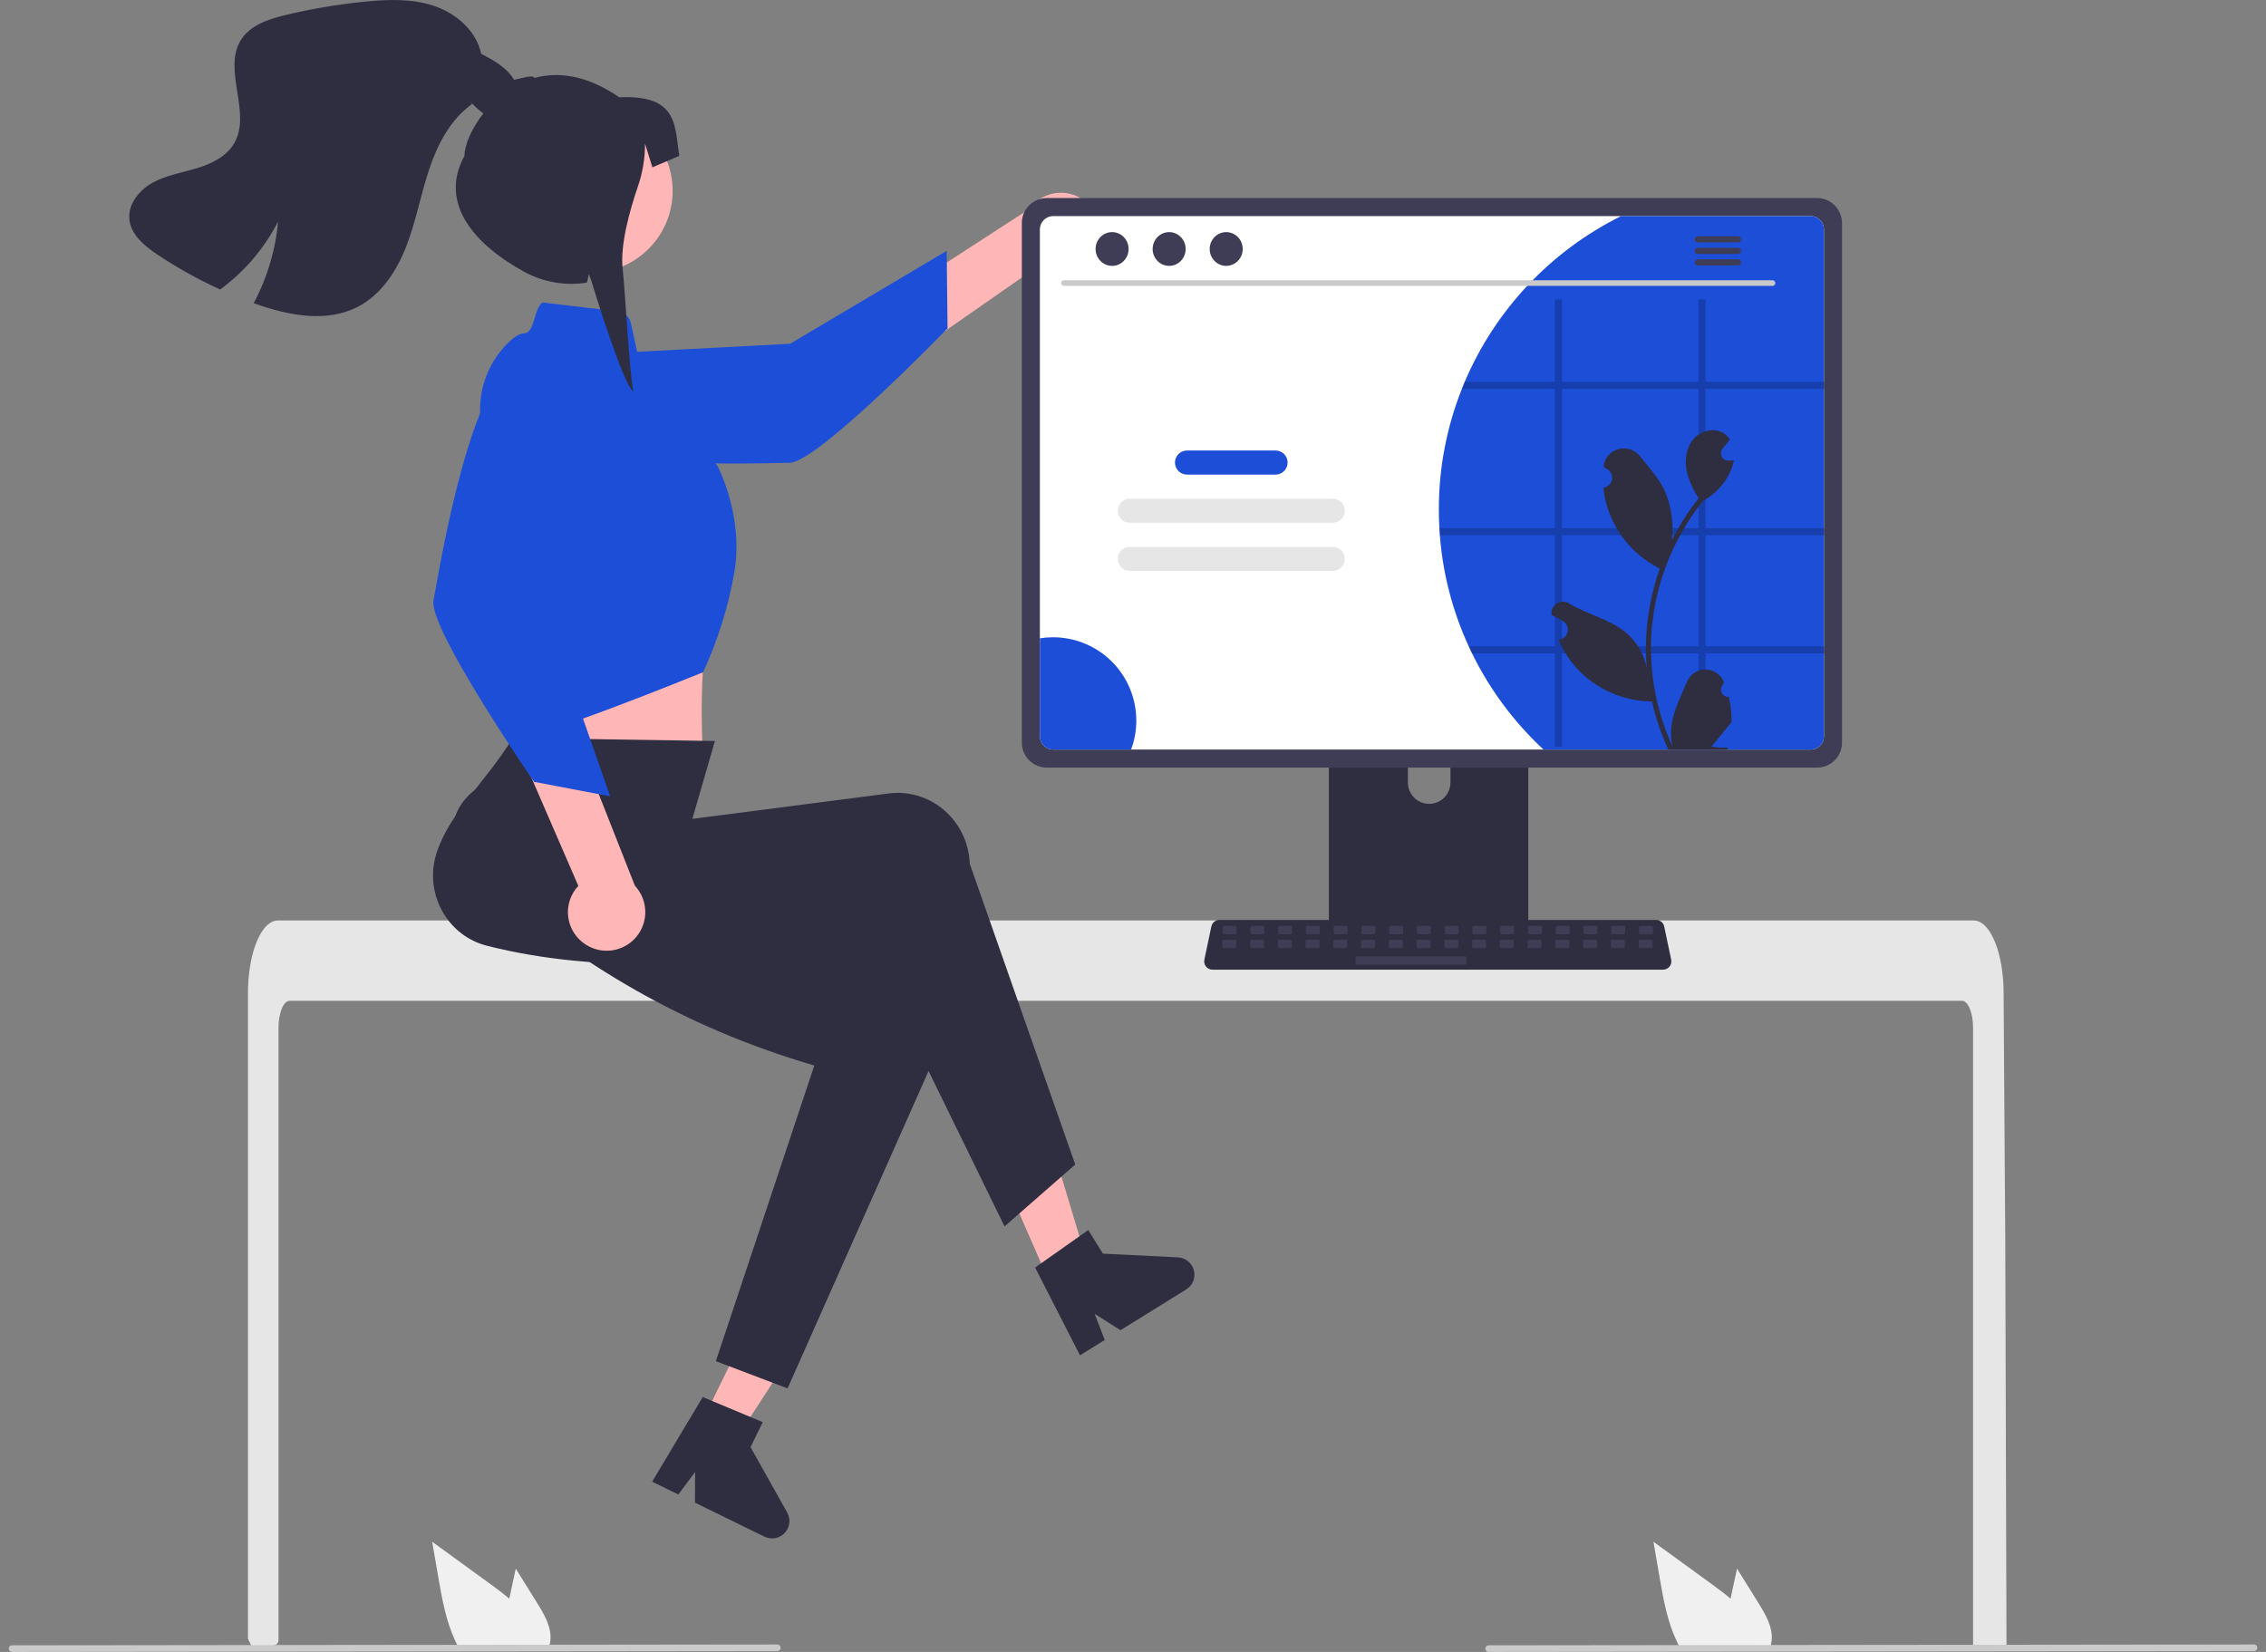 <svg width="192" height="140" viewBox="0 0 192 140" fill="none" xmlns="http://www.w3.org/2000/svg">
<rect x="0" y="0" width="192" height="140" fill="#808080" stroke="none"/>
<g clip-path="url(#clip0_484_1666)">
<path d="M89.863 110.826L92.873 109.479L89.103 96.945L84.66 98.933L89.863 110.826Z" fill="#FFB6B6"/>
<path d="M87.707 107.423L92.21 104.244L93.452 106.247L99.802 106.559C100.116 106.575 100.416 106.69 100.66 106.888C100.903 107.086 101.077 107.357 101.156 107.661C101.234 107.965 101.214 108.287 101.097 108.578C100.98 108.869 100.773 109.116 100.506 109.281L94.94 112.735L92.751 111.348L93.605 113.562L91.507 114.864L87.707 107.423Z" fill="#2F2E41"/>
<path d="M167.18 87.102C167.18 85.841 166.756 84.818 166.237 84.816H24.542C24.02 84.818 23.599 85.841 23.597 87.102V138.993C23.597 139.11 23.553 139.223 23.475 139.31C23.396 139.396 23.288 139.451 23.171 139.462C22.791 139.499 22.411 139.533 22.03 139.564C22.021 139.564 22.012 139.566 22.002 139.566C21.795 139.585 21.588 139.599 21.381 139.616H21.379C21.273 139.419 21.167 139.22 21.063 139.02C21.028 138.953 21.01 138.878 21.01 138.802V84.136C21.01 83.788 21.024 83.438 21.047 83.092C21.081 82.618 21.14 82.145 21.224 81.676C21.621 79.492 22.52 78.012 23.54 78.008H167.236C167.385 78.009 167.532 78.04 167.669 78.099C167.869 78.188 168.051 78.315 168.203 78.473C168.409 78.688 168.585 78.929 168.727 79.191C169.231 80.077 169.59 81.399 169.717 82.937C169.717 82.951 169.72 82.965 169.72 82.979C169.753 83.36 169.769 83.748 169.767 84.136L169.8 89.176L169.821 92.182L169.884 101.613L169.908 104.962L170.011 139.345C170.011 139.47 169.962 139.59 169.874 139.678C169.785 139.766 169.666 139.816 169.541 139.816H167.65C167.525 139.816 167.406 139.766 167.318 139.678C167.229 139.59 167.18 139.47 167.18 139.345V87.102Z" fill="#E6E6E6"/>
<path d="M128.677 54.425H113.409C113.193 54.425 112.986 54.511 112.834 54.664C112.681 54.817 112.595 55.024 112.596 55.24V79.359H129.492V55.24C129.492 55.133 129.471 55.027 129.43 54.928C129.389 54.829 129.329 54.739 129.254 54.663C129.178 54.588 129.088 54.528 128.989 54.486C128.89 54.446 128.784 54.425 128.677 54.425ZM121.094 68.129C120.617 68.126 120.16 67.936 119.822 67.598C119.484 67.26 119.294 66.803 119.291 66.326V63.544C119.292 63.066 119.482 62.608 119.82 62.27C120.158 61.933 120.617 61.743 121.094 61.743C121.572 61.743 122.03 61.933 122.368 62.27C122.706 62.608 122.897 63.066 122.897 63.544V66.326C122.895 66.803 122.704 67.26 122.367 67.598C122.029 67.936 121.572 68.126 121.094 68.129Z" fill="#2F2E41"/>
<path d="M112.543 78.587V80.914C112.544 81.035 112.592 81.15 112.677 81.236C112.762 81.321 112.878 81.369 112.998 81.369H129.09C129.211 81.368 129.326 81.32 129.411 81.235C129.496 81.15 129.544 81.035 129.545 80.914V78.587H112.543Z" fill="#3F3D56"/>
<path d="M92.927 20.837C92.751 21.279 92.481 21.678 92.134 22.004C91.788 22.331 91.374 22.577 90.922 22.726C90.47 22.876 89.991 22.924 89.518 22.868C89.045 22.812 88.591 22.653 88.186 22.402L66.635 37.416L66.04 31.433L87.23 17.704C87.696 17.052 88.385 16.594 89.167 16.416C89.948 16.239 90.767 16.354 91.47 16.74C92.172 17.126 92.708 17.756 92.977 18.512C93.245 19.267 93.228 20.094 92.927 20.837Z" fill="#FFB6B6"/>
<path d="M44.674 30.303C44.674 30.303 42.34 33.751 46.002 36.803C49.664 39.854 64.507 39.247 66.902 39.221C69.297 39.195 80.287 27.826 80.287 27.826L80.215 21.261L66.946 29.134L44.674 30.303Z" fill="#1D4ED8"/>
<path d="M43.353 53.196L43.588 57.665C43.588 57.665 42.894 61.623 43.465 62.477C44.032 63.327 59.591 64.591 59.591 64.591C59.591 64.591 59.103 57.927 59.983 53.107L43.353 53.196Z" fill="#FFB6B6"/>
<path d="M91.106 98.693L85.116 103.936L73.377 79.928C61.737 81.93 50.755 82.571 41.257 80.15C38.041 79.341 36.075 76.02 36.866 72.733C36.903 72.579 36.946 72.427 36.994 72.276C38.131 68.808 41.107 66.354 43.451 62.539L60.576 62.799L58.664 69.399L75.299 67.246C78.645 66.813 81.701 69.235 82.124 72.655C82.146 72.835 82.161 73.017 82.168 73.199L91.106 98.693Z" fill="#2F2E41"/>
<path d="M50.04 23.125C53.88 23.125 56.993 20.012 56.993 16.172C56.993 12.331 53.88 9.218 50.04 9.218C46.199 9.218 43.086 12.331 43.086 16.172C43.086 20.012 46.199 23.125 50.04 23.125Z" fill="#FFB6B6"/>
<path d="M45.963 25.636L52.339 26.386C52.608 26.418 52.86 26.532 53.061 26.714C53.261 26.896 53.4 27.136 53.458 27.4L54.472 32.04L60.793 39.484C60.793 39.484 63.062 43.74 62.211 48.563C61.699 51.467 60.813 54.293 59.575 56.97C59.575 56.97 44.031 63.327 43.463 62.476C42.896 61.625 42.712 57.759 42.712 57.759L40.712 35.51C40.597 34.338 40.743 33.155 41.14 32.046C41.537 30.937 42.174 29.929 43.006 29.096C43.511 28.599 44.008 28.252 44.414 28.252C45.329 28.221 45.212 26.16 45.963 25.636Z" fill="#1D4ED8"/>
<path d="M59.645 120.148L62.603 121.597L69.726 110.62L65.359 108.481L59.645 120.148Z" fill="#FFB6B6"/>
<path d="M66.732 117.667L60.654 115.359L68.996 90.302C57.662 86.979 49.113 81.626 41.648 75.272C39.116 73.131 37.217 70.382 39.373 67.777C39.474 67.656 39.579 67.538 39.689 67.424C42.236 64.809 48.699 65.312 52.483 62.918L60.945 71.953L60.415 74.373L76.302 79.758C79.496 80.841 81.175 84.36 80.051 87.618C79.991 87.79 79.925 87.959 79.851 88.126L66.732 117.667Z" fill="#2F2E41"/>
<path d="M59.543 118.399L64.629 120.525L63.592 122.642L66.7 128.188C66.854 128.461 66.916 128.777 66.877 129.089C66.839 129.401 66.701 129.692 66.486 129.92C66.27 130.148 65.987 130.301 65.678 130.357C65.369 130.413 65.05 130.368 64.768 130.23L58.885 127.348L58.897 124.757L57.475 126.658L55.257 125.571L59.543 118.399Z" fill="#2F2E41"/>
<path d="M49.599 80.032C49.2 79.773 48.863 79.428 48.611 79.024C48.36 78.62 48.2 78.166 48.143 77.693C48.087 77.221 48.134 76.741 48.282 76.289C48.431 75.837 48.677 75.422 49.003 75.076L38.554 50.978L44.536 51.579L53.797 75.069C54.344 75.655 54.657 76.421 54.676 77.222C54.695 78.023 54.42 78.804 53.903 79.415C53.385 80.027 52.661 80.428 51.868 80.542C51.075 80.656 50.267 80.474 49.599 80.032V80.032Z" fill="#FFB6B6"/>
<path d="M49.874 30.861C49.874 30.861 46.956 27.891 43.24 30.876C39.524 33.861 37.18 48.53 36.732 50.883C36.283 53.236 45.25 66.259 45.25 66.259L51.7 67.489L46.611 52.924L49.874 30.861Z" fill="#1D4ED8"/>
<path d="M153.959 16.785H88.695C88.134 16.786 87.597 17.009 87.2 17.405C86.804 17.802 86.581 18.339 86.58 18.9V62.94C86.58 63.501 86.803 64.039 87.2 64.435C87.596 64.832 88.134 65.055 88.695 65.055H153.959C154.52 65.055 155.057 64.832 155.454 64.435C155.851 64.039 156.074 63.501 156.074 62.94V18.9C156.073 18.339 155.85 17.802 155.454 17.405C155.057 17.009 154.52 16.786 153.959 16.785Z" fill="#3F3D56"/>
<path d="M153.414 18.312H89.24C88.94 18.313 88.652 18.433 88.44 18.645C88.228 18.858 88.109 19.146 88.109 19.446V62.395C88.109 62.695 88.229 62.982 88.441 63.194C88.653 63.406 88.94 63.526 89.24 63.526H153.414C153.714 63.526 154.001 63.406 154.213 63.194C154.425 62.982 154.545 62.695 154.545 62.395V19.446C154.545 19.146 154.426 18.858 154.214 18.645C154.002 18.433 153.714 18.313 153.414 18.312Z" fill="white"/>
<path d="M140.914 82.179H102.734C102.63 82.179 102.526 82.156 102.432 82.111C102.338 82.066 102.255 82 102.189 81.919C102.123 81.838 102.076 81.743 102.051 81.641C102.027 81.54 102.025 81.434 102.047 81.332L102.639 78.518C102.673 78.361 102.759 78.219 102.884 78.118C103.009 78.017 103.165 77.961 103.326 77.96H140.322C140.483 77.961 140.639 78.017 140.764 78.118C140.889 78.219 140.975 78.361 141.009 78.518L141.601 81.332C141.623 81.434 141.621 81.54 141.597 81.641C141.572 81.743 141.525 81.838 141.459 81.919C141.394 82 141.31 82.066 141.216 82.111C141.122 82.156 141.019 82.179 140.914 82.179H140.914Z" fill="#2F2E41"/>
<path d="M104.659 78.467H103.712C103.649 78.467 103.598 78.519 103.598 78.582V79.058C103.598 79.121 103.649 79.173 103.712 79.173H104.659C104.722 79.173 104.774 79.121 104.774 79.058V78.582C104.774 78.519 104.722 78.467 104.659 78.467Z" fill="#3F3D56"/>
<path d="M107.011 78.467H106.065C106.001 78.467 105.95 78.519 105.95 78.582V79.058C105.95 79.121 106.001 79.173 106.065 79.173H107.011C107.074 79.173 107.126 79.121 107.126 79.058V78.582C107.126 78.519 107.074 78.467 107.011 78.467Z" fill="#3F3D56"/>
<path d="M109.362 78.467H108.416C108.353 78.467 108.301 78.519 108.301 78.582V79.058C108.301 79.121 108.353 79.173 108.416 79.173H109.362C109.426 79.173 109.477 79.121 109.477 79.058V78.582C109.477 78.519 109.426 78.467 109.362 78.467Z" fill="#3F3D56"/>
<path d="M111.714 78.467H110.768C110.705 78.467 110.653 78.519 110.653 78.582V79.058C110.653 79.121 110.705 79.173 110.768 79.173H111.714C111.778 79.173 111.829 79.121 111.829 79.058V78.582C111.829 78.519 111.778 78.467 111.714 78.467Z" fill="#3F3D56"/>
<path d="M114.066 78.467H113.12C113.056 78.467 113.005 78.519 113.005 78.582V79.058C113.005 79.121 113.056 79.173 113.12 79.173H114.066C114.129 79.173 114.181 79.121 114.181 79.058V78.582C114.181 78.519 114.129 78.467 114.066 78.467Z" fill="#3F3D56"/>
<path d="M116.418 78.467H115.472C115.408 78.467 115.357 78.519 115.357 78.582V79.058C115.357 79.121 115.408 79.173 115.472 79.173H116.418C116.481 79.173 116.533 79.121 116.533 79.058V78.582C116.533 78.519 116.481 78.467 116.418 78.467Z" fill="#3F3D56"/>
<path d="M118.77 78.467H117.823C117.76 78.467 117.708 78.519 117.708 78.582V79.058C117.708 79.121 117.76 79.173 117.823 79.173H118.77C118.833 79.173 118.884 79.121 118.884 79.058V78.582C118.884 78.519 118.833 78.467 118.77 78.467Z" fill="#3F3D56"/>
<path d="M121.122 78.467H120.175C120.112 78.467 120.061 78.519 120.061 78.582V79.058C120.061 79.121 120.112 79.173 120.175 79.173H121.122C121.185 79.173 121.236 79.121 121.236 79.058V78.582C121.236 78.519 121.185 78.467 121.122 78.467Z" fill="#3F3D56"/>
<path d="M123.473 78.467H122.527C122.464 78.467 122.412 78.519 122.412 78.582V79.058C122.412 79.121 122.464 79.173 122.527 79.173H123.473C123.537 79.173 123.588 79.121 123.588 79.058V78.582C123.588 78.519 123.537 78.467 123.473 78.467Z" fill="#3F3D56"/>
<path d="M125.825 78.467H124.879C124.816 78.467 124.764 78.519 124.764 78.582V79.058C124.764 79.121 124.816 79.173 124.879 79.173H125.825C125.889 79.173 125.94 79.121 125.94 79.058V78.582C125.94 78.519 125.889 78.467 125.825 78.467Z" fill="#3F3D56"/>
<path d="M128.177 78.467H127.231C127.167 78.467 127.116 78.519 127.116 78.582V79.058C127.116 79.121 127.167 79.173 127.231 79.173H128.177C128.24 79.173 128.292 79.121 128.292 79.058V78.582C128.292 78.519 128.24 78.467 128.177 78.467Z" fill="#3F3D56"/>
<path d="M130.529 78.467H129.583C129.519 78.467 129.468 78.519 129.468 78.582V79.058C129.468 79.121 129.519 79.173 129.583 79.173H130.529C130.592 79.173 130.644 79.121 130.644 79.058V78.582C130.644 78.519 130.592 78.467 130.529 78.467Z" fill="#3F3D56"/>
<path d="M132.88 78.467H131.934C131.871 78.467 131.819 78.519 131.819 78.582V79.058C131.819 79.121 131.871 79.173 131.934 79.173H132.88C132.944 79.173 132.995 79.121 132.995 79.058V78.582C132.995 78.519 132.944 78.467 132.88 78.467Z" fill="#3F3D56"/>
<path d="M135.232 78.467H134.286C134.223 78.467 134.171 78.519 134.171 78.582V79.058C134.171 79.121 134.223 79.173 134.286 79.173H135.232C135.296 79.173 135.347 79.121 135.347 79.058V78.582C135.347 78.519 135.296 78.467 135.232 78.467Z" fill="#3F3D56"/>
<path d="M137.584 78.467H136.638C136.574 78.467 136.523 78.519 136.523 78.582V79.058C136.523 79.121 136.574 79.173 136.638 79.173H137.584C137.647 79.173 137.699 79.121 137.699 79.058V78.582C137.699 78.519 137.647 78.467 137.584 78.467Z" fill="#3F3D56"/>
<path d="M139.936 78.467H138.99C138.926 78.467 138.875 78.519 138.875 78.582V79.058C138.875 79.121 138.926 79.173 138.99 79.173H139.936C139.999 79.173 140.051 79.121 140.051 79.058V78.582C140.051 78.519 139.999 78.467 139.936 78.467Z" fill="#3F3D56"/>
<path d="M104.631 79.643H103.685C103.621 79.643 103.57 79.695 103.57 79.758V80.234C103.57 80.297 103.621 80.349 103.685 80.349H104.631C104.694 80.349 104.746 80.297 104.746 80.234V79.758C104.746 79.695 104.694 79.643 104.631 79.643Z" fill="#3F3D56"/>
<path d="M106.983 79.643H106.037C105.973 79.643 105.922 79.695 105.922 79.758V80.234C105.922 80.297 105.973 80.349 106.037 80.349H106.983C107.046 80.349 107.098 80.297 107.098 80.234V79.758C107.098 79.695 107.046 79.643 106.983 79.643Z" fill="#3F3D56"/>
<path d="M109.335 79.643H108.388C108.325 79.643 108.273 79.695 108.273 79.758V80.234C108.273 80.297 108.325 80.349 108.388 80.349H109.335C109.398 80.349 109.449 80.297 109.449 80.234V79.758C109.449 79.695 109.398 79.643 109.335 79.643Z" fill="#3F3D56"/>
<path d="M111.687 79.643H110.74C110.677 79.643 110.625 79.695 110.625 79.758V80.234C110.625 80.297 110.677 80.349 110.74 80.349H111.687C111.75 80.349 111.801 80.297 111.801 80.234V79.758C111.801 79.695 111.75 79.643 111.687 79.643Z" fill="#3F3D56"/>
<path d="M114.038 79.643H113.092C113.028 79.643 112.977 79.695 112.977 79.758V80.234C112.977 80.297 113.028 80.349 113.092 80.349H114.038C114.102 80.349 114.153 80.297 114.153 80.234V79.758C114.153 79.695 114.102 79.643 114.038 79.643Z" fill="#3F3D56"/>
<path d="M116.39 79.643H115.444C115.381 79.643 115.329 79.695 115.329 79.758V80.234C115.329 80.297 115.381 80.349 115.444 80.349H116.39C116.454 80.349 116.505 80.297 116.505 80.234V79.758C116.505 79.695 116.454 79.643 116.39 79.643Z" fill="#3F3D56"/>
<path d="M118.742 79.643H117.795C117.732 79.643 117.681 79.695 117.681 79.758V80.234C117.681 80.297 117.732 80.349 117.795 80.349H118.742C118.805 80.349 118.857 80.297 118.857 80.234V79.758C118.857 79.695 118.805 79.643 118.742 79.643Z" fill="#3F3D56"/>
<path d="M121.094 79.643H120.148C120.084 79.643 120.033 79.695 120.033 79.758V80.234C120.033 80.297 120.084 80.349 120.148 80.349H121.094C121.157 80.349 121.209 80.297 121.209 80.234V79.758C121.209 79.695 121.157 79.643 121.094 79.643Z" fill="#3F3D56"/>
<path d="M123.445 79.643H122.499C122.436 79.643 122.384 79.695 122.384 79.758V80.234C122.384 80.297 122.436 80.349 122.499 80.349H123.445C123.509 80.349 123.56 80.297 123.56 80.234V79.758C123.56 79.695 123.509 79.643 123.445 79.643Z" fill="#3F3D56"/>
<path d="M125.797 79.643H124.851C124.788 79.643 124.736 79.695 124.736 79.758V80.234C124.736 80.297 124.788 80.349 124.851 80.349H125.797C125.861 80.349 125.912 80.297 125.912 80.234V79.758C125.912 79.695 125.861 79.643 125.797 79.643Z" fill="#3F3D56"/>
<path d="M128.149 79.643H127.203C127.139 79.643 127.088 79.695 127.088 79.758V80.234C127.088 80.297 127.139 80.349 127.203 80.349H128.149C128.212 80.349 128.264 80.297 128.264 80.234V79.758C128.264 79.695 128.212 79.643 128.149 79.643Z" fill="#3F3D56"/>
<path d="M130.501 79.643H129.555C129.491 79.643 129.44 79.695 129.44 79.758V80.234C129.44 80.297 129.491 80.349 129.555 80.349H130.501C130.564 80.349 130.616 80.297 130.616 80.234V79.758C130.616 79.695 130.564 79.643 130.501 79.643Z" fill="#3F3D56"/>
<path d="M132.853 79.643H131.906C131.843 79.643 131.792 79.695 131.792 79.758V80.234C131.792 80.297 131.843 80.349 131.906 80.349H132.853C132.916 80.349 132.967 80.297 132.967 80.234V79.758C132.967 79.695 132.916 79.643 132.853 79.643Z" fill="#3F3D56"/>
<path d="M135.205 79.643H134.258C134.195 79.643 134.144 79.695 134.144 79.758V80.234C134.144 80.297 134.195 80.349 134.258 80.349H135.205C135.268 80.349 135.319 80.297 135.319 80.234V79.758C135.319 79.695 135.268 79.643 135.205 79.643Z" fill="#3F3D56"/>
<path d="M137.556 79.643H136.61C136.547 79.643 136.495 79.695 136.495 79.758V80.234C136.495 80.297 136.547 80.349 136.61 80.349H137.556C137.62 80.349 137.671 80.297 137.671 80.234V79.758C137.671 79.695 137.62 79.643 137.556 79.643Z" fill="#3F3D56"/>
<path d="M139.908 79.643H138.962C138.899 79.643 138.847 79.695 138.847 79.758V80.234C138.847 80.297 138.899 80.349 138.962 80.349H139.908C139.972 80.349 140.023 80.297 140.023 80.234V79.758C140.023 79.695 139.972 79.643 139.908 79.643Z" fill="#3F3D56"/>
<path d="M124.151 81.054H114.973C114.91 81.054 114.858 81.106 114.858 81.169V81.645C114.858 81.708 114.91 81.76 114.973 81.76H124.151C124.214 81.76 124.266 81.708 124.266 81.645V81.169C124.266 81.106 124.214 81.054 124.151 81.054Z" fill="#3F3D56"/>
<path d="M148.995 135.856L147.181 132.942L146.819 134.607C146.756 134.898 146.692 135.195 146.633 135.489C146.118 135.049 145.57 134.642 145.034 134.252C143.388 133.057 141.742 131.861 140.098 130.663L140.613 133.65C140.93 135.489 141.262 137.365 142.047 139.047C142.134 139.237 142.228 139.426 142.33 139.609H149.982C150.044 139.439 150.087 139.262 150.109 139.082C150.111 139.071 150.112 139.059 150.112 139.047C150.232 137.906 149.601 136.832 148.995 135.856Z" fill="#F0F0F0"/>
<path d="M45.515 135.856L43.701 132.942L43.339 134.607C43.276 134.898 43.212 135.195 43.153 135.489C42.638 135.049 42.09 134.642 41.554 134.252C39.908 133.057 38.262 131.861 36.618 130.663L37.133 133.65C37.45 135.489 37.782 137.365 38.567 139.047C38.654 139.237 38.748 139.426 38.85 139.609H46.502C46.564 139.439 46.607 139.262 46.629 139.082C46.631 139.071 46.632 139.059 46.632 139.047C46.752 137.906 46.121 136.832 45.515 135.856Z" fill="#F0F0F0"/>
<path d="M190.984 139.928L126.133 140C126.059 140 125.988 139.97 125.935 139.918C125.883 139.865 125.854 139.794 125.854 139.72C125.854 139.646 125.883 139.575 125.935 139.522C125.988 139.47 126.059 139.44 126.133 139.44L190.984 139.368C191.058 139.368 191.129 139.397 191.182 139.45C191.234 139.502 191.263 139.574 191.263 139.648C191.263 139.722 191.234 139.793 191.182 139.845C191.129 139.898 191.058 139.928 190.984 139.928Z" fill="#CACACA"/>
<path d="M65.868 139.928L1.017 140C0.942 140 0.871 139.97 0.819 139.918C0.767 139.865 0.737 139.794 0.737 139.72C0.737 139.646 0.767 139.575 0.819 139.522C0.871 139.47 0.942 139.44 1.017 139.44L65.868 139.368C65.942 139.368 66.013 139.397 66.065 139.45C66.118 139.502 66.147 139.574 66.147 139.648C66.147 139.722 66.118 139.793 66.065 139.845C66.013 139.898 65.942 139.928 65.868 139.928Z" fill="#CACACA"/>
<path d="M42.686 9.973C41.564 10.307 40.517 9.368 39.737 8.479L40.014 8.809C38.178 10.102 37.079 12.21 36.367 14.343C35.654 16.473 35.257 18.705 34.452 20.805C33.648 22.903 32.35 24.933 30.362 25.979C27.7 27.381 24.438 26.744 21.607 25.732C21.569 25.718 21.534 25.706 21.496 25.692C22.643 23.55 23.345 21.198 23.561 18.778C22.396 21.052 20.716 23.023 18.655 24.533C16.805 23.692 15.026 22.703 13.335 21.574C12.242 20.843 11.089 19.898 10.962 18.588C10.833 17.287 11.804 16.099 12.95 15.474C14.095 14.848 15.412 14.636 16.663 14.26C17.912 13.886 19.187 13.273 19.843 12.144C21.355 9.547 18.81 5.885 20.433 3.355C21.233 2.111 22.785 1.612 24.224 1.266C26.421 0.741 28.651 0.365 30.899 0.14C32.872 -0.058 34.911 -0.131 36.788 0.504C38.664 1.139 40.367 2.614 40.769 4.557C41.865 5.133 43.025 5.77 43.612 6.864C44.2 7.955 43.874 9.62 42.686 9.973Z" fill="#2F2E41"/>
<path d="M41.012 9.535C39.937 10.881 39.353 12.336 39.353 13.208C37.121 17.286 40.312 20.79 44.391 23.021C46.018 23.916 47.896 24.243 49.73 23.952L49.9 23.224L50.131 23.88C50.131 23.88 52.787 32.65 53.663 33.165C53.33 31.604 52.95 24.377 52.765 22.854C52.508 20.78 53.401 17.694 54.046 15.816C54.445 14.66 54.65 13.445 54.652 12.221V12.167L55.279 14.182L57.563 13.208C57.138 10.771 57.563 8.005 52.47 8.245C49.715 6.35 47.289 6.062 45.297 6.599C45.04 6.201 43.557 6.946 43.128 6.737" fill="#2F2E41"/>
<path d="M154.546 19.446V62.395C154.545 62.695 154.426 62.982 154.214 63.194C154.002 63.406 153.714 63.526 153.414 63.526H130.785C128.282 61.204 126.228 58.441 124.727 55.375C124.628 55.177 124.534 54.977 124.445 54.775C123.077 51.807 122.249 48.619 121.999 45.361C121.982 45.161 121.968 44.961 121.959 44.758C121.928 44.241 121.914 43.717 121.914 43.19C121.91 39.686 122.571 36.214 123.864 32.957C123.941 32.755 124.024 32.555 124.108 32.355C126.71 26.243 131.41 21.263 137.361 18.312H153.414C153.715 18.313 154.002 18.433 154.214 18.645C154.426 18.858 154.545 19.146 154.546 19.446Z" fill="#1D4ED8"/>
<path d="M150.188 24.23H90.141C90.078 24.228 90.019 24.203 89.975 24.158C89.932 24.113 89.907 24.053 89.907 23.991C89.907 23.928 89.932 23.869 89.975 23.824C90.019 23.779 90.078 23.754 90.141 23.752H150.188C150.251 23.754 150.31 23.779 150.354 23.824C150.397 23.869 150.422 23.928 150.422 23.991C150.422 24.053 150.397 24.113 150.354 24.158C150.31 24.203 150.251 24.228 150.188 24.23Z" fill="#CACACA"/>
<path d="M94.228 22.533C95.001 22.533 95.628 21.892 95.628 21.102C95.628 20.312 95.001 19.672 94.228 19.672C93.456 19.672 92.829 20.312 92.829 21.102C92.829 21.892 93.456 22.533 94.228 22.533Z" fill="#3F3D56"/>
<path d="M99.063 22.533C99.836 22.533 100.462 21.892 100.462 21.102C100.462 20.312 99.836 19.672 99.063 19.672C98.29 19.672 97.664 20.312 97.664 21.102C97.664 21.892 98.29 22.533 99.063 22.533Z" fill="#3F3D56"/>
<path d="M103.897 22.533C104.67 22.533 105.297 21.892 105.297 21.102C105.297 20.312 104.67 19.672 103.897 19.672C103.125 19.672 102.498 20.312 102.498 21.102C102.498 21.892 103.125 22.533 103.897 22.533Z" fill="#3F3D56"/>
<path d="M147.277 20.026H143.843C143.775 20.028 143.71 20.056 143.663 20.104C143.615 20.153 143.588 20.218 143.588 20.286C143.588 20.355 143.615 20.42 143.663 20.468C143.71 20.517 143.775 20.545 143.843 20.546H147.277C147.346 20.545 147.41 20.517 147.458 20.468C147.506 20.42 147.532 20.355 147.532 20.286C147.532 20.218 147.506 20.153 147.458 20.104C147.41 20.056 147.346 20.028 147.277 20.026Z" fill="#3F3D56"/>
<path d="M147.277 21.002H143.843C143.775 21.004 143.71 21.032 143.663 21.08C143.615 21.129 143.588 21.194 143.588 21.262C143.588 21.331 143.615 21.396 143.663 21.445C143.71 21.493 143.775 21.521 143.843 21.523H147.277C147.346 21.521 147.41 21.493 147.458 21.445C147.506 21.396 147.532 21.331 147.532 21.262C147.532 21.194 147.506 21.129 147.458 21.08C147.41 21.032 147.346 21.004 147.277 21.002Z" fill="#3F3D56"/>
<path d="M147.277 21.977H143.843C143.775 21.979 143.71 22.006 143.663 22.055C143.615 22.104 143.588 22.169 143.588 22.237C143.588 22.305 143.615 22.371 143.663 22.419C143.71 22.468 143.775 22.496 143.843 22.497H147.277C147.346 22.496 147.41 22.468 147.458 22.419C147.506 22.371 147.532 22.305 147.532 22.237C147.532 22.169 147.506 22.104 147.458 22.055C147.41 22.006 147.346 21.979 147.277 21.977Z" fill="#3F3D56"/>
<path d="M108.08 38.18H100.577C100.013 38.18 99.556 38.637 99.556 39.201V39.201C99.556 39.764 100.013 40.221 100.577 40.221H108.08C108.643 40.221 109.1 39.764 109.1 39.201C109.1 38.637 108.643 38.18 108.08 38.18Z" fill="#1D4ED8"/>
<path d="M112.927 42.262H95.729C95.166 42.262 94.709 42.719 94.709 43.282C94.709 43.846 95.166 44.303 95.729 44.303H112.927C113.49 44.303 113.947 43.846 113.947 43.282C113.947 42.719 113.49 42.262 112.927 42.262Z" fill="#E6E6E6"/>
<path d="M112.927 46.344H95.729C95.166 46.344 94.709 46.801 94.709 47.364V47.364C94.709 47.928 95.166 48.385 95.729 48.385H112.927C113.49 48.385 113.947 47.928 113.947 47.364C113.947 46.801 113.49 46.344 112.927 46.344Z" fill="#E6E6E6"/>
<path d="M96.279 61.064C96.281 61.904 96.131 62.739 95.837 63.526H89.24C88.94 63.526 88.653 63.406 88.441 63.194C88.229 62.982 88.109 62.695 88.109 62.395V54.098C88.478 54.038 88.85 54.008 89.224 54.008C90.15 54.008 91.068 54.191 91.924 54.545C92.78 54.9 93.558 55.419 94.213 56.075C94.868 56.73 95.388 57.508 95.742 58.364C96.097 59.22 96.279 60.137 96.279 61.064Z" fill="#1D4ED8"/>
<path opacity="0.2" d="M154.604 32.957V32.355H144.512V25.377H143.913V32.355H132.346V25.377H131.747V32.355H124.108C124.023 32.555 123.941 32.755 123.863 32.957H131.747V44.759H121.958C121.968 44.961 121.982 45.161 121.998 45.361H131.747V54.775H124.444C124.534 54.977 124.628 55.177 124.727 55.375H131.747V63.289H132.346V55.375H143.913V63.289H144.512V55.375H154.604V54.775H144.512V45.361H154.604V44.759H144.512V32.957H154.604ZM143.913 54.775H132.346V45.361H143.913V54.775ZM143.913 44.759H132.346V32.957H143.913V44.759Z" fill="black"/>
<path d="M146.479 59.07C146.35 59.076 146.223 59.042 146.114 58.974C146.005 58.904 145.92 58.804 145.87 58.685C145.821 58.566 145.809 58.435 145.836 58.309C145.863 58.183 145.929 58.069 146.024 57.981L146.067 57.81C146.061 57.796 146.055 57.782 146.05 57.769C145.92 57.462 145.703 57.201 145.425 57.018C145.147 56.835 144.822 56.738 144.489 56.739C144.156 56.74 143.832 56.84 143.555 57.025C143.279 57.21 143.064 57.473 142.936 57.78C142.427 59.007 141.779 60.235 141.619 61.532C141.549 62.105 141.579 62.686 141.707 63.249C140.511 60.64 139.89 57.805 139.886 54.935C139.886 54.215 139.926 53.495 140.006 52.779C140.072 52.193 140.164 51.61 140.281 51.032C140.922 47.894 142.299 44.953 144.297 42.45C145.264 41.922 146.046 41.11 146.538 40.124C146.716 39.77 146.842 39.392 146.912 39.001C146.803 39.015 146.692 39.024 146.583 39.031C146.549 39.033 146.513 39.035 146.479 39.037L146.466 39.037C146.346 39.043 146.228 39.013 146.124 38.953C146.02 38.892 145.936 38.803 145.882 38.696C145.828 38.588 145.807 38.468 145.819 38.349C145.832 38.229 145.879 38.116 145.955 38.023C146.002 37.965 146.049 37.907 146.096 37.849C146.168 37.76 146.241 37.672 146.313 37.583C146.321 37.574 146.329 37.565 146.336 37.556C146.418 37.454 146.501 37.354 146.583 37.252C146.433 37.019 146.231 36.823 145.993 36.681C145.168 36.198 144.03 36.533 143.435 37.279C142.837 38.024 142.725 39.071 142.932 40.003C143.136 40.796 143.474 41.548 143.93 42.228C143.886 42.285 143.839 42.34 143.794 42.398C142.977 43.449 142.264 44.578 141.667 45.768C141.812 44.434 141.639 43.086 141.161 41.833C140.677 40.665 139.77 39.681 138.971 38.671C138.011 37.459 136.042 37.988 135.873 39.525C135.872 39.54 135.87 39.555 135.869 39.57C135.987 39.637 136.103 39.708 136.217 39.783C136.36 39.878 136.471 40.015 136.535 40.174C136.599 40.334 136.613 40.508 136.576 40.676C136.539 40.844 136.452 40.996 136.326 41.114C136.201 41.231 136.043 41.308 135.873 41.334L135.856 41.337C135.898 41.765 135.973 42.189 136.08 42.605C136.388 43.768 136.934 44.854 137.682 45.796C138.431 46.738 139.365 47.515 140.428 48.079C140.498 48.114 140.566 48.15 140.635 48.184C140.035 49.885 139.659 51.656 139.516 53.454C139.435 54.514 139.439 55.58 139.53 56.639L139.525 56.602C139.296 55.423 138.667 54.36 137.745 53.592C136.375 52.466 134.44 52.052 132.963 51.148C132.806 51.047 132.623 50.993 132.436 50.993C132.25 50.992 132.067 51.045 131.909 51.145C131.752 51.245 131.626 51.388 131.547 51.557C131.468 51.727 131.44 51.915 131.464 52.1C131.466 52.113 131.468 52.126 131.47 52.139C131.69 52.229 131.905 52.332 132.112 52.449C132.231 52.516 132.347 52.587 132.461 52.662C132.604 52.757 132.714 52.894 132.778 53.053C132.842 53.212 132.857 53.387 132.82 53.555C132.782 53.723 132.695 53.875 132.57 53.993C132.445 54.11 132.287 54.187 132.117 54.213L132.1 54.216C132.087 54.218 132.076 54.219 132.064 54.221C132.44 55.12 132.969 55.947 133.625 56.666C134.437 57.537 135.418 58.233 136.508 58.711C137.598 59.19 138.774 59.44 139.965 59.448H139.966C140.29 60.852 140.758 62.219 141.363 63.526H146.354C146.372 63.471 146.388 63.413 146.404 63.358C145.942 63.387 145.478 63.359 145.023 63.276C145.393 62.821 145.764 62.363 146.134 61.909C146.142 61.901 146.15 61.892 146.157 61.882C146.345 61.65 146.535 61.419 146.722 61.186L146.723 61.186C146.733 60.473 146.651 59.762 146.479 59.07L146.479 59.07ZM140.764 47.828L140.767 47.825L140.764 47.832V47.828ZM139.659 57.793L139.616 57.697C139.618 57.627 139.618 57.557 139.616 57.486C139.616 57.466 139.612 57.446 139.612 57.426C139.628 57.55 139.643 57.673 139.661 57.797L139.659 57.793Z" fill="#2F2E41"/>
</g>
<defs>
<clipPath id="clip0_484_1666">
<rect width="190.528" height="140" fill="white" transform="translate(0.736)"/>
</clipPath>
</defs>
</svg>

